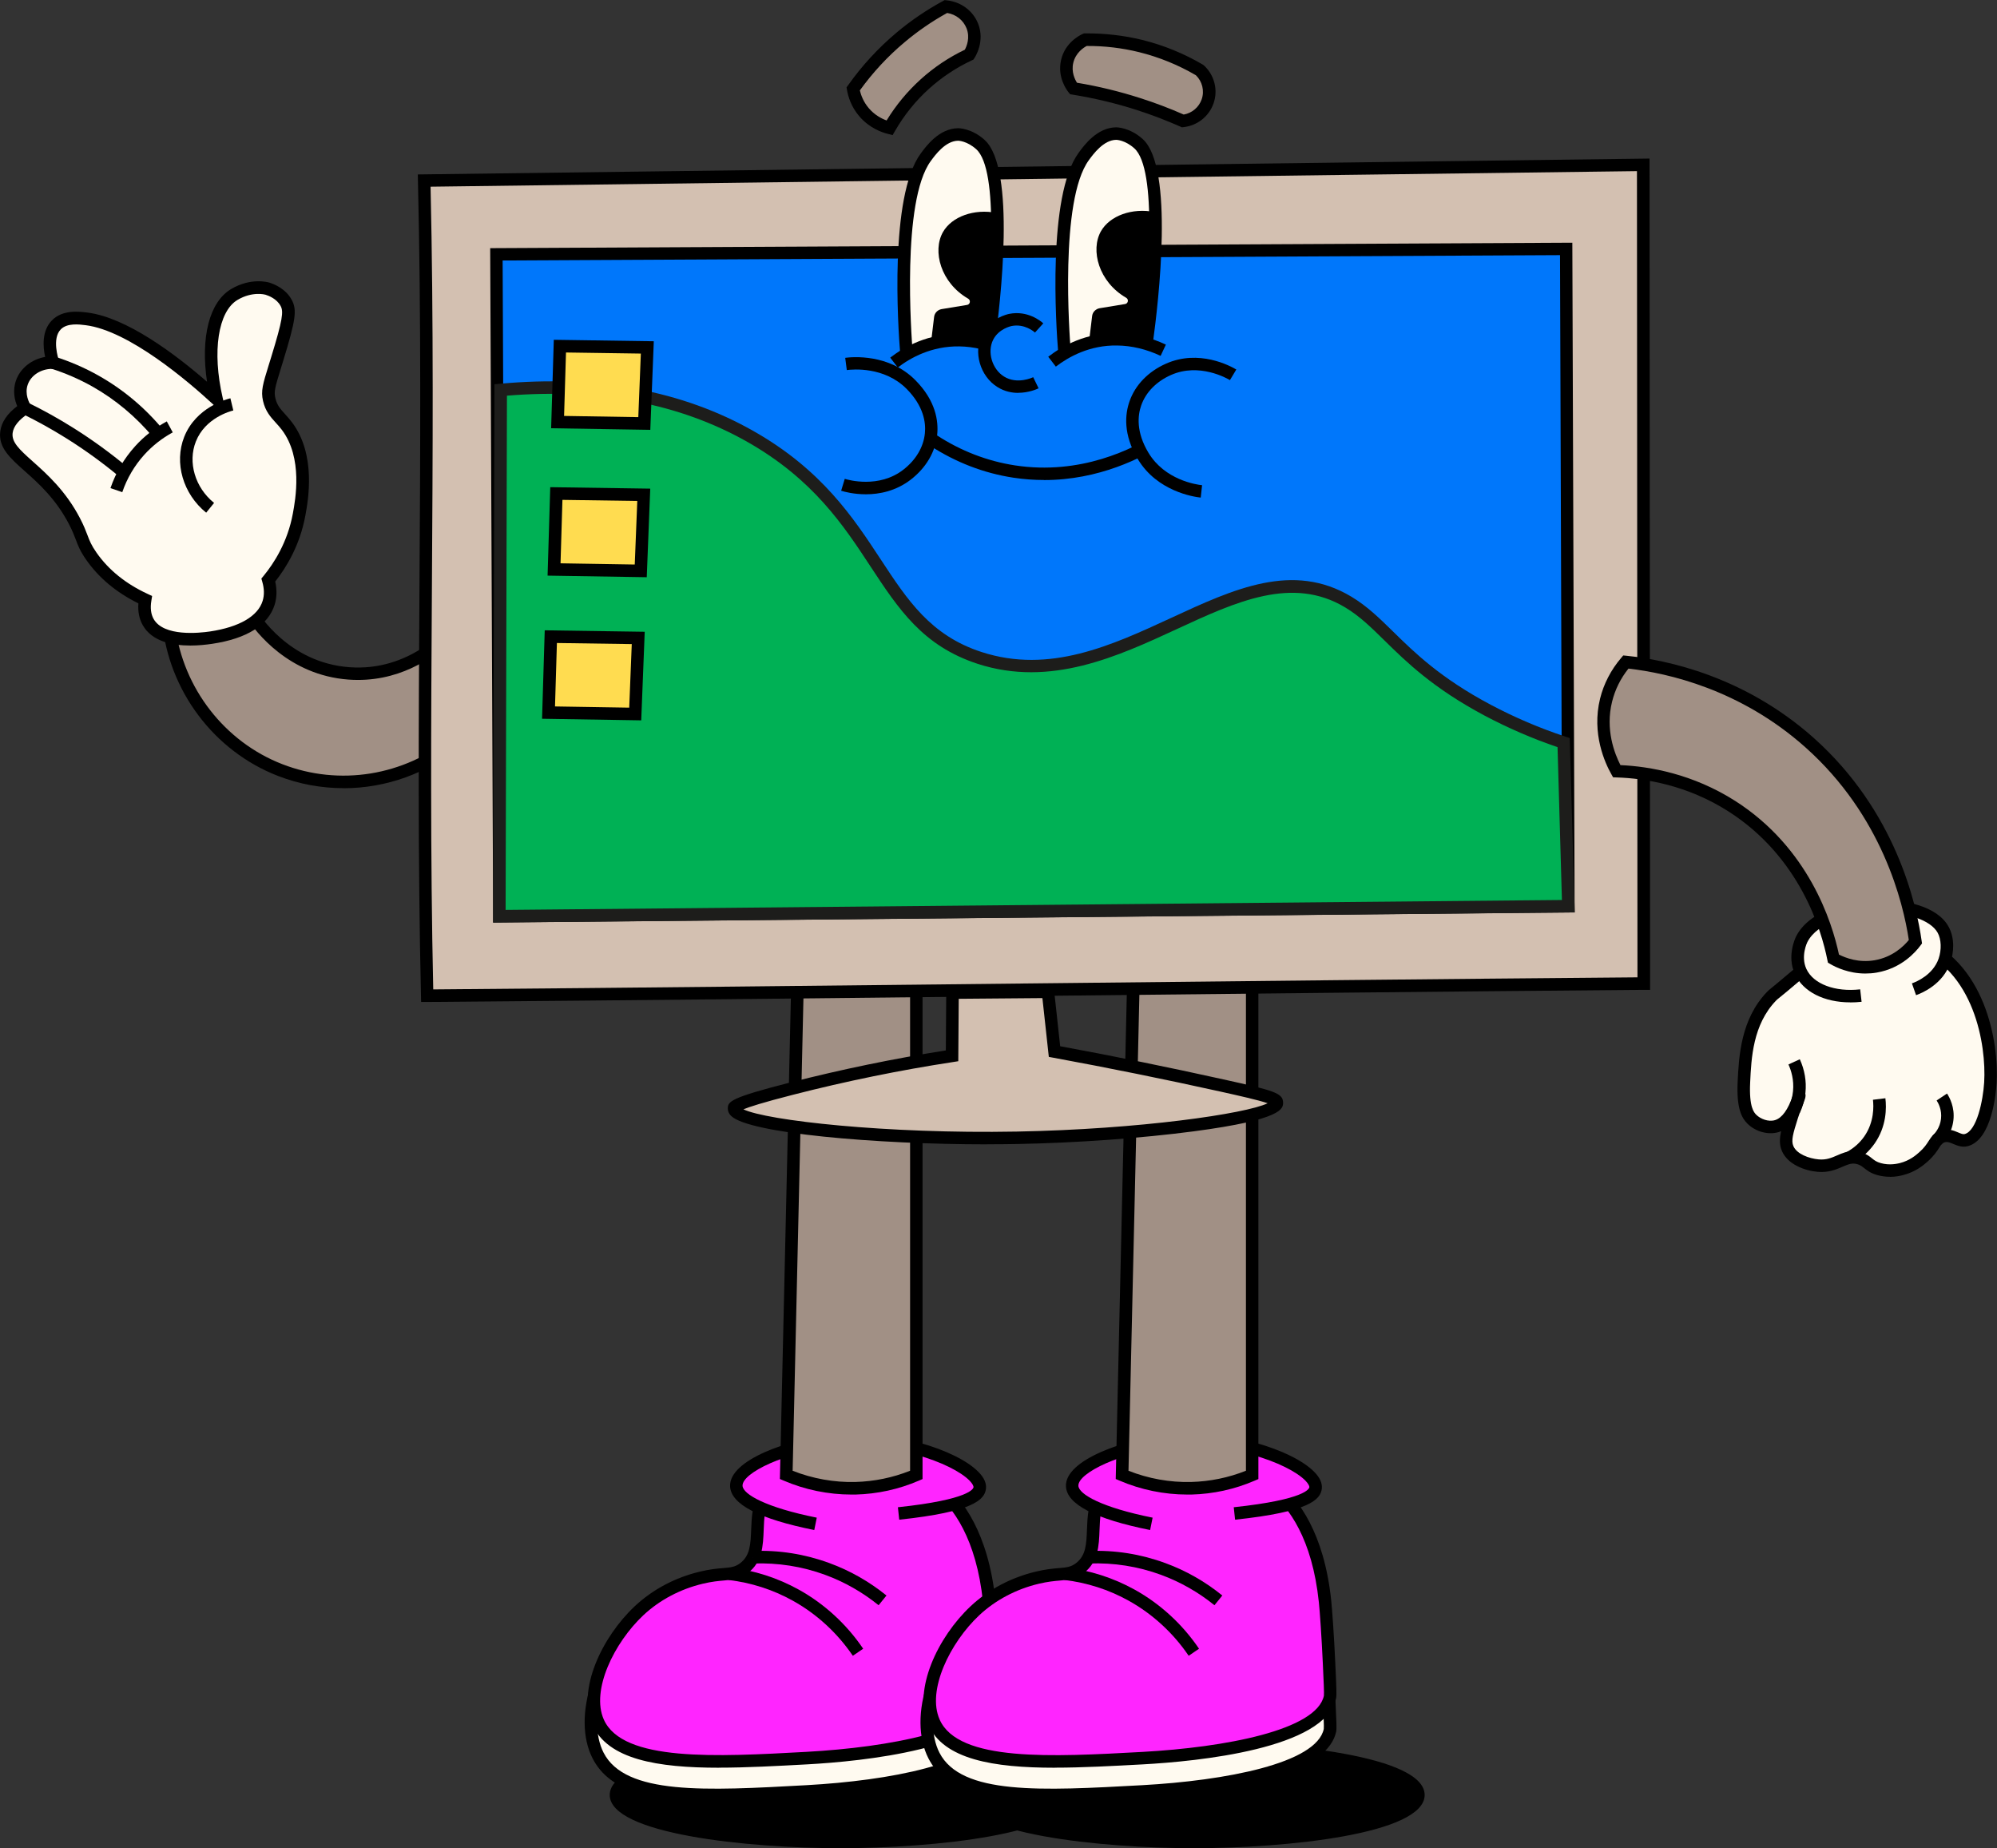 <?xml version="1.0" encoding="UTF-8"?>
<svg id="Capa_2" xmlns="http://www.w3.org/2000/svg" viewBox="0 0 314.55 291.05">
  <rect x="0" y="0" width="314.55" height="291.05" fill="#333333" stroke="none"/>
  <defs>
    <style>
      .cls-1 {
        fill: #ff25ff;
      }

      .cls-2 {
        fill: #1d1d1b;
      }

      .cls-3 {
        fill: #fffaf0;
      }

      .cls-4 {
        fill: #00b155;
      }

      .cls-5 {
        fill: #d3c0b1;
      }

      .cls-6 {
        fill: #0077fb;
      }

      .cls-7 {
        fill: #a19085;
      }

      .cls-8 {
        fill: #ffdc50;
      }
    </style>
  </defs>
  <g id="Capa_1-2" data-name="Capa_1">
    <g>
      <g>
        <ellipse cx="188.05" cy="282.66" rx="35.34" ry="7.38"/>
        <path d="M188.05,291.05c-14.61,0-36.35-2.23-36.35-8.38s21.74-8.38,36.35-8.38,36.35,2.23,36.35,8.38-21.74,8.38-36.35,8.38ZM188.05,276.29c-20.96,0-34.34,3.78-34.34,6.38s13.38,6.38,34.34,6.38,34.34-3.78,34.34-6.38-13.38-6.38-34.34-6.38Z"/>
      </g>
      <g>
        <ellipse cx="132.39" cy="282.66" rx="35.34" ry="7.38"/>
        <path d="M132.39,291.05c-14.61,0-36.35-2.23-36.35-8.38s21.74-8.38,36.35-8.38,36.35,2.23,36.35,8.38-21.74,8.38-36.35,8.38ZM132.39,276.29c-20.96,0-34.34,3.78-34.34,6.38s13.38,6.38,34.34,6.38,34.34-3.78,34.34-6.38-13.38-6.38-34.34-6.38Z"/>
      </g>
      <g>
        <g>
          <path class="cls-3" d="M117.17,252.21c-.71.15-3.5.75-6.69,1.49-5.5,1.26-8.25,1.9-9.08,2.27-6.11,2.75-10.5,14.02-7.19,20.49,3.7,7.22,16.04,6.58,32.87,5.66,5.15-.28,27.86-1.86,29.51-9.63.08-.37,0-2.03-.15-5.35-.29-6.12-.43-9.18-.63-9.72-3.35-8.82-30.54-6.88-38.64-5.2Z"/>
          <path d="M112.59,283.66c-9.66,0-16.48-1.34-19.25-6.75-1.64-3.2-1.67-7.63-.09-12.15,1.61-4.6,4.51-8.22,7.75-9.68.92-.41,3.52-1.01,9.22-2.32,3.15-.72,5.99-1.34,6.75-1.5,4.56-.94,13.59-1.74,21.35-1.36,10.61.53,16.8,2.94,18.41,7.17.25.66.35,2.62.7,10.02.19,4.05.23,5.13.13,5.6-1.69,7.98-21.84,9.94-30.42,10.41-5.34.29-10.23.56-14.55.56ZM134.04,251.76c-7.08,0-13.71.8-16.68,1.42h0c-.76.16-3.58.77-6.67,1.48-5.1,1.17-8.16,1.88-8.9,2.21-2.72,1.22-5.28,4.49-6.7,8.54-1.39,3.96-1.39,7.92-.02,10.6,3.43,6.69,16.01,6,31.94,5.12,13.07-.72,27.45-3.42,28.6-8.85.05-.34-.04-2.34-.17-5.1-.25-5.35-.41-8.88-.58-9.43-1.26-3.32-7.18-5.42-16.66-5.89-1.39-.07-2.79-.1-4.18-.1Z"/>
        </g>
        <g>
          <path class="cls-1" d="M120.58,235.08c-2.5,4.02.16,9.21-3.42,11.89-1.74,1.3-3.07.6-6.69,1.49-2.16.51-6.17,1.79-9.81,5.2-4.63,4.34-8.81,12.29-6.46,17.56,3.26,7.29,17.71,6.49,32.87,5.66,5.15-.28,27.86-1.86,29.51-9.63.08-.37,0-2.03-.15-5.35-.19-4.01-.47-8.21-.63-9.72-.25-2.41-1.28-12.47-8.03-17.98-8.32-6.81-23.33-5.34-27.2.89Z"/>
          <path d="M113.25,278.38c-9.71,0-17.49-1.3-19.94-6.76-2.45-5.47,1.48-13.8,6.68-18.68,2.81-2.63,6.35-4.51,10.25-5.44,1.57-.38,2.72-.48,3.65-.56,1.21-.1,1.88-.16,2.68-.76,1.59-1.19,1.66-3.01,1.75-5.32.08-2,.16-4.26,1.43-6.3h0c1.69-2.72,5.32-4.73,9.97-5.5,5.36-.89,13.09-.21,18.69,4.36,3.21,2.62,7.27,7.98,8.38,18.62.16,1.5.45,5.66.64,9.8.19,4.05.23,5.12.13,5.6-1.69,7.97-21.83,9.94-30.42,10.41-4.81.26-9.54.52-13.89.52ZM121.42,235.6c-.99,1.59-1.06,3.5-1.13,5.33-.1,2.49-.19,5.07-2.53,6.82-1.25.93-2.32,1.03-3.69,1.14-.91.08-1.93.17-3.36.51-3.57.85-6.81,2.57-9.37,4.96-4.6,4.32-8.29,11.83-6.23,16.44,2.98,6.67,17.69,5.86,31.92,5.08,13.07-.72,27.45-3.43,28.6-8.85.05-.34-.04-2.34-.17-5.1-.19-4.1-.47-8.21-.63-9.66-1.04-10-4.75-14.93-7.67-17.32-4.2-3.43-10.92-4.98-17.12-3.95-4.09.68-7.23,2.35-8.62,4.59h0Z"/>
        </g>
        <g>
          <path class="cls-1" d="M128.46,239.98c-2.79-.56-12.33-2.64-12.48-5.94-.15-3.16,8.3-6.44,15.31-7.13,11.51-1.14,23.39,4.3,23.04,7.43-.16,1.4-2.83,2.95-12.78,4.01"/>
          <path d="M128.27,240.95c-8.68-1.74-13.14-4.05-13.27-6.87-.2-4.21,9.45-7.49,16.19-8.16,9.2-.91,19.47,2.36,22.92,5.87.89.9,1.29,1.79,1.19,2.65-.2,1.72-1.97,3.64-13.66,4.88l-.21-1.96c11.36-1.21,11.88-2.95,11.91-3.15.02-.17-.14-.54-.63-1.05-2.77-2.81-12.23-6.19-21.33-5.29-7.54.74-14.51,4.07-14.42,6.11.06,1.34,3.7,3.42,11.69,5.02l-.39,1.93Z"/>
        </g>
        <g>
          <path class="cls-1" d="M114.84,247.83c2.43.29,6.32,1.05,10.5,3.37,5.27,2.92,8.34,6.82,9.82,9"/>
          <path d="M134.33,260.75c-2.44-3.6-5.71-6.6-9.48-8.69-3.14-1.74-6.55-2.83-10.13-3.25l.23-1.96c3.84.45,7.5,1.62,10.86,3.48,4.03,2.23,7.54,5.45,10.15,9.31l-1.63,1.11Z"/>
        </g>
        <g>
          <path class="cls-7" d="M126.11,132.71l18.21,12.09v87.47c-2.01.86-5.33,1.99-9.57,2.1-4.95.13-8.8-1.19-10.91-2.1.76-33.19,1.52-66.37,2.28-99.56Z"/>
          <path d="M134.1,235.36c-3.63,0-7.3-.75-10.65-2.19l-.61-.26,2.33-102.01,20.14,13.37v88.65l-.6.26c-3.16,1.36-6.51,2.09-9.94,2.18-.22,0-.45,0-.67,0ZM124.84,231.61c3.13,1.24,6.55,1.86,9.89,1.77,2.96-.08,5.86-.67,8.62-1.77v-86.29l-16.28-10.8-2.22,97.09Z"/>
        </g>
        <g>
          <path class="cls-1" d="M139.01,252.02c-1.86-1.51-4.76-3.5-8.69-4.94-4.84-1.78-9.12-1.95-11.74-1.85"/>
          <path d="M138.39,252.79c-2.54-2.05-5.36-3.66-8.41-4.78-3.64-1.34-7.46-1.93-11.36-1.79l-.08-1.97c4.16-.17,8.24.48,12.12,1.91,3.25,1.19,6.26,2.91,8.97,5.1l-1.24,1.53Z"/>
        </g>
        <g>
          <path class="cls-3" d="M170.06,252.21c-.71.15-3.5.75-6.69,1.49-5.5,1.26-8.25,1.9-9.08,2.27-6.11,2.75-10.5,14.02-7.19,20.49,3.7,7.22,16.04,6.58,32.87,5.66,5.15-.28,27.86-1.86,29.51-9.63.08-.37,0-2.03-.15-5.35-.29-6.12-.43-9.18-.63-9.72-3.35-8.82-30.54-6.88-38.64-5.2Z"/>
          <path d="M165.49,283.66c-9.66,0-16.48-1.34-19.25-6.75-1.64-3.2-1.67-7.63-.09-12.15,1.61-4.6,4.51-8.22,7.75-9.68.92-.41,3.51-1.01,9.2-2.32,3.43-.79,6.16-1.38,6.77-1.5h0c4.56-.94,13.6-1.74,21.35-1.36,10.61.53,16.8,2.94,18.41,7.17.25.66.35,2.61.69,9.97.19,4.1.24,5.18.14,5.65-1.69,7.98-21.84,9.94-30.42,10.41-5.34.29-10.23.56-14.55.56ZM170.26,253.18c-.77.16-3.6.78-6.67,1.48-5.11,1.18-8.16,1.88-8.9,2.21-2.72,1.22-5.28,4.49-6.7,8.54-1.39,3.96-1.39,7.92-.02,10.6,3.43,6.69,16.01,6,31.94,5.12,13.07-.72,27.44-3.42,28.6-8.85.05-.34-.04-2.33-.17-5.1-.25-5.37-.42-8.89-.58-9.43-1.26-3.32-7.18-5.42-16.66-5.88-8.52-.42-17.31.58-20.85,1.32h0Z"/>
        </g>
        <g>
          <path class="cls-1" d="M173.48,235.08c-2.5,4.02.16,9.21-3.42,11.89-1.74,1.3-3.07.6-6.69,1.49-2.16.51-6.17,1.79-9.81,5.2-4.63,4.34-8.81,12.29-6.46,17.56,3.26,7.29,17.71,6.49,32.87,5.66,5.15-.28,27.86-1.86,29.51-9.63.08-.37,0-2.03-.15-5.35-.19-4.01-.47-8.21-.63-9.72-.25-2.41-1.28-12.47-8.03-17.98-8.32-6.81-23.33-5.34-27.2.89Z"/>
          <path d="M166.15,278.38c-9.71,0-17.49-1.3-19.94-6.76-2.45-5.47,1.48-13.8,6.68-18.68,2.81-2.63,6.35-4.51,10.25-5.44,1.56-.38,2.72-.48,3.65-.56,1.21-.1,1.88-.16,2.67-.76,1.59-1.19,1.66-3.01,1.75-5.32.08-2,.16-4.26,1.43-6.3h0c1.69-2.72,5.32-4.73,9.97-5.5,5.36-.89,13.09-.22,18.69,4.36,3.21,2.62,7.26,7.98,8.38,18.61.16,1.51.45,5.67.64,9.81.19,4.05.23,5.12.13,5.6-1.69,7.98-21.84,9.94-30.42,10.41-4.81.26-9.54.52-13.89.52ZM174.32,235.6c-.99,1.59-1.06,3.49-1.13,5.33-.09,2.49-.19,5.07-2.53,6.83-1.25.93-2.32,1.03-3.69,1.14-.91.08-1.93.17-3.36.51-3.57.85-6.81,2.57-9.37,4.96-4.6,4.32-8.29,11.83-6.23,16.44,2.98,6.67,17.69,5.86,31.92,5.08,13.07-.72,27.45-3.43,28.6-8.85.05-.34-.04-2.33-.17-5.09-.19-4.1-.47-8.21-.63-9.67-1.05-10-4.75-14.93-7.67-17.32-4.2-3.43-10.92-4.98-17.12-3.95-4.09.68-7.23,2.36-8.62,4.59h0Z"/>
        </g>
        <g>
          <path class="cls-1" d="M181.36,239.98c-2.79-.56-12.33-2.64-12.48-5.94-.15-3.16,8.3-6.44,15.31-7.13,11.51-1.14,23.39,4.3,23.04,7.43-.16,1.4-2.83,2.95-12.78,4.01"/>
          <path d="M181.17,240.95c-8.68-1.74-13.14-4.05-13.27-6.87-.2-4.21,9.45-7.49,16.19-8.16,9.2-.91,19.47,2.36,22.92,5.87.89.9,1.29,1.79,1.19,2.65-.2,1.72-1.97,3.64-13.66,4.88l-.21-1.96c11.36-1.21,11.88-2.95,11.91-3.15.02-.17-.14-.54-.63-1.05-2.77-2.81-12.23-6.19-21.33-5.29-7.54.74-14.51,4.07-14.42,6.11.06,1.34,3.7,3.42,11.69,5.02l-.39,1.93Z"/>
        </g>
        <g>
          <path class="cls-1" d="M167.74,247.83c2.43.29,6.32,1.05,10.5,3.37,5.27,2.92,8.34,6.82,9.82,9"/>
          <path d="M187.23,260.75c-2.44-3.6-5.71-6.6-9.48-8.69-3.14-1.74-6.55-2.83-10.13-3.25l.23-1.96c3.84.45,7.5,1.62,10.86,3.48,4.03,2.23,7.54,5.45,10.15,9.31l-1.63,1.11Z"/>
        </g>
        <g>
          <path class="cls-7" d="M179.01,132.71l18.21,12.09v87.47c-2.01.86-5.33,1.99-9.57,2.1-4.95.13-8.8-1.19-10.91-2.1.76-33.19,1.52-66.37,2.28-99.56Z"/>
          <path d="M187,235.36c-3.63,0-7.3-.75-10.65-2.19l-.61-.26,2.33-102.01,20.14,13.37v88.65l-.6.26c-3.16,1.36-6.51,2.09-9.94,2.18-.22,0-.45,0-.67,0ZM177.74,231.61c3.13,1.24,6.54,1.86,9.89,1.77,2.96-.08,5.86-.67,8.62-1.77v-86.29l-16.28-10.8-2.22,97.09Z"/>
        </g>
        <g>
          <path class="cls-1" d="M191.91,252.02c-1.86-1.51-4.76-3.5-8.69-4.94-4.84-1.78-9.12-1.95-11.74-1.85"/>
          <path d="M191.29,252.79c-2.53-2.05-5.36-3.66-8.4-4.78-3.64-1.34-7.46-1.94-11.36-1.79l-.08-1.97c4.16-.17,8.24.48,12.12,1.91,3.25,1.19,6.26,2.91,8.96,5.1l-1.24,1.53Z"/>
        </g>
        <g>
          <path class="cls-7" d="M39.41,96.35c.42.72,5.43,8.95,15.53,9.7,10.17.76,16.35-6.73,16.86-7.37.11,5.95.22,11.9.33,17.85-7.79,6.57-18.55,8.41-28,4.75-9.82-3.8-16.66-12.94-17.62-23.5,4.3-.48,8.6-.95,12.89-1.43Z"/>
          <path d="M54.11,124.12c-3.48,0-6.98-.63-10.33-1.93-10.1-3.91-17.26-13.46-18.25-24.33l-.09-.96,14.49-1.6.32.55c.51.87,5.24,8.51,14.76,9.22,9.6.72,15.39-6.21,16.02-7l1.71-2.14.39,21.06-.36.3c-5.33,4.49-11.96,6.84-18.66,6.84ZM27.6,98.64c1.24,9.73,7.78,18.19,16.89,21.71,8.98,3.48,19.14,1.83,26.65-4.29l-.27-14.95c-2.65,2.5-8.19,6.49-16,5.91-9.39-.7-14.57-7.5-15.97-9.64l-11.3,1.25Z"/>
        </g>
        <g>
          <path class="cls-5" d="M66.82,28.44c1,42.66-.53,85.7.47,128.36,63.03-.51,128.6-1.4,191.63-1.91-.03-42.98-.06-85.96-.09-128.93l-192.02,2.48Z"/>
          <path d="M66.33,157.8l-.02-.97c-.5-21.34-.37-43.14-.24-64.21.13-21.06.27-42.84-.24-64.15l-.02-1,194.01-2.5.09,130.91h-.98c-31.51.26-64.2.62-95.81.96s-64.3.7-95.82.95h-.97ZM67.82,29.41c.48,21.03.34,42.47.21,63.22-.13,20.74-.26,42.18.21,63.18,31.21-.25,63.56-.61,94.84-.95,31.29-.34,63.62-.69,94.84-.95l-.08-126.96-190.03,2.45Z"/>
        </g>
        <g>
          <polygon class="cls-6" points="78.19 40.05 78.65 144.29 247.04 142.71 246.69 39.2 78.19 40.05"/>
          <path d="M77.68,145.28l-.47-106.2,170.45-.86.36,105.46-170.34,1.6ZM79.17,41.02l.45,102.29,166.44-1.56-.34-101.57-166.54.84Z"/>
        </g>
        <g>
          <path class="cls-4" d="M246.29,116.95c-2.84-.94-7.1-2.52-11.96-5.11-13.07-6.95-15.78-13.32-21.94-17.02-17.34-10.44-35.65,16.08-58.07,8.8-16.72-5.43-15.01-22.93-36.14-34.89-13.91-7.88-28.76-8.28-39.32-7.31-.07,27.63-.14,55.25-.22,82.88l168.39-1.58-.74-25.76Z"/>
          <path class="cls-2" d="M77.66,145.29l.22-84.78.89-.08c15.3-1.4,28.72,1.1,39.89,7.44,10.79,6.11,15.73,13.63,20.08,20.25,4.22,6.42,7.86,11.96,15.87,14.56,10.72,3.48,20.47-1.03,29.9-5.39,9.85-4.56,19.16-8.86,28.37-3.31,2.48,1.49,4.38,3.36,6.58,5.51,3.31,3.25,7.43,7.29,15.32,11.48,3.77,2,7.74,3.7,11.81,5.04l.66.22.79,27.46-170.39,1.6ZM79.85,62.31l-.21,80.98,166.38-1.56-.69-24.07c-3.94-1.34-7.79-3.01-11.46-4.95-8.14-4.33-12.37-8.48-15.77-11.82-2.11-2.07-3.93-3.86-6.21-5.23-8.32-5.01-17.17-.92-26.53,3.41-9.32,4.31-19.89,9.19-31.34,5.48-8.67-2.82-12.49-8.63-16.91-15.35-4.23-6.44-9.03-13.74-19.41-19.62-10.61-6.01-23.33-8.45-37.85-7.27Z"/>
        </g>
        <g>
          <polygon class="cls-8" points="86.76 100.26 100.53 100.46 100.06 112.44 86.4 112.22 86.76 100.26"/>
          <path d="M101,113.44l-15.62-.25.42-13.93,15.75.23-.55,13.95ZM87.41,111.25l11.7.19.4-10.01-11.79-.17-.3,10Z"/>
        </g>
        <g>
          <polygon class="cls-8" points="87.63 77.72 101.4 77.92 100.93 89.9 87.27 89.68 87.63 77.72"/>
          <path d="M101.87,90.9l-15.62-.25.42-13.93,15.75.23-.55,13.95ZM88.28,88.71l11.7.19.4-10.01-11.79-.17-.3,10Z"/>
        </g>
        <g>
          <polygon class="cls-8" points="88.18 54.5 101.96 54.7 101.48 66.69 87.82 66.47 88.18 54.5"/>
          <path d="M102.43,67.69l-15.62-.25.42-13.93,15.75.23-.55,13.95ZM88.84,65.5l11.7.19.4-10.01-11.79-.17-.3,10Z"/>
        </g>
        <g>
          <path class="cls-5" d="M150.02,156.31l-.07,9.96c-6.48.99-15.13,2.57-25.24,5.16-8.64,2.21-9.09,2.78-9.09,3.16.05,2.62,23.27,5,44.52,4.6,19.4-.36,41-3.11,40.98-5.54,0-.68-1.7-1.16-8.64-2.7-10.61-2.35-19.6-4.1-26.39-5.34-.34-3.14-.68-6.28-1.03-9.41l-15.04.12Z"/>
          <path d="M155.47,180.21c-17.7,0-37.48-1.75-40.29-4.46-.44-.42-.54-.86-.54-1.15-.02-1.14.35-1.71,9.83-4.13,8.1-2.07,16.34-3.77,24.51-5.05l.07-10.09,16.9-.14,1.04,9.57c8.48,1.56,17.13,3.32,25.7,5.22,7.91,1.75,9.39,2.13,9.41,3.65,0,.93.03,2.67-14.06,4.53-8.16,1.08-18.58,1.83-27.88,2-1.54.03-3.1.04-4.69.04ZM117.08,174.69c3.65,1.77,22.56,3.89,43.04,3.51,19.41-.36,36.16-2.81,39.55-4.46-1.41-.5-4.8-1.25-7.4-1.83-8.8-1.95-17.66-3.74-26.35-5.34l-.72-.13-1.01-9.26-13.18.11-.07,9.83-.83.13c-8.37,1.28-16.83,3.01-25.15,5.14-4.86,1.24-6.96,1.93-7.88,2.31Z"/>
        </g>
        <g>
          <path class="cls-3" d="M283.45,172.58c.05.02-.66,1.58-1.18,3.23-.77,2.45-1.21,3.81-.67,5.06.74,1.72,3.05,2.52,4.8,2.68,3.03.27,4.19-1.94,6.58-1.12,1.28.44,1.37,1.22,3.01,1.67,1.6.44,2.98.12,3.46,0,1.79-.43,2.95-1.44,3.52-1.94,1.85-1.64,1.67-2.74,2.95-3.19,1.54-.54,2.53.9,3.79.56,3.23-.86,3.76-8.54,3.79-9.04.39-6.36-1.81-18.59-11.82-22.19-6.9-2.48-13.12.71-13.85,1.1-1,.87-2.51,2.18-4.36,3.75-4.26,3.62-4,3.29-4.43,3.73-3.9,4.05-4.17,9.6-4.35,13.53-.18,3.85.52,5.11,1.24,5.83.95.95,2.58,1.52,3.97,1.09,2.55-.79,3.45-4.78,3.53-4.75Z"/>
          <path d="M297.69,185.32c-.58,0-1.25-.07-1.96-.26-1.09-.3-1.65-.75-2.1-1.11-.32-.25-.55-.44-.97-.58-.85-.29-1.43-.07-2.47.38-.97.42-2.19.94-3.89.79-2.02-.18-4.7-1.15-5.62-3.27-.42-.97-.39-1.93-.13-3.13-.12.05-.24.09-.36.13-1.63.51-3.67-.04-4.96-1.33-.87-.87-1.73-2.34-1.53-6.57.19-3.92.47-9.85,4.63-14.17.21-.22.28-.28.7-.62.47-.38,1.43-1.17,3.8-3.18,1.85-1.57,3.35-2.87,4.36-3.74l.18-.13c1.2-.64,7.56-3.7,14.65-1.15,10.74,3.86,12.85,16.85,12.47,23.18-.09,1.48-.72,8.92-4.52,9.93-.91.24-1.68-.08-2.3-.34-.61-.26-.98-.4-1.42-.24-.34.12-.46.29-.81.84-.35.55-.83,1.29-1.81,2.16-.56.5-1.88,1.66-3.94,2.16-.32.08-1.05.26-2,.26ZM291.93,181.27c.43,0,.88.07,1.37.24.74.25,1.18.6,1.56.91.39.31.69.55,1.4.75,1.37.38,2.57.09,2.96,0,1.59-.39,2.61-1.29,3.1-1.73.78-.69,1.14-1.25,1.46-1.75.41-.63.82-1.28,1.81-1.63,1.19-.42,2.15-.02,2.85.28.47.2.78.32,1.02.25,1.91-.51,2.89-5.27,3.07-8.15.35-5.82-1.53-17.74-11.17-21.2-6.14-2.21-11.67.32-12.96.99-1.01.87-2.48,2.15-4.29,3.68-2.38,2.03-3.36,2.82-3.83,3.2-.32.26-.37.29-.53.46-3.65,3.78-3.9,9.05-4.08,12.89-.19,3.94.62,4.74.96,5.09.65.65,1.92,1.17,2.97.84,1.09-.34,2.03-1.63,2.78-3.84.12-.36.24-.69.65-.87l.4-.17.4.18h0c.88.4.55,1.22.26,1.94-.02.05-.04.1-.06.16-.05.14-.11.3-.18.46-.21.54-.46,1.2-.67,1.87-.76,2.4-1.08,3.5-.7,4.37.53,1.24,2.44,1.95,3.98,2.09,1.2.11,2.04-.25,2.93-.64.74-.32,1.55-.67,2.51-.67Z"/>
        </g>
        <g>
          <path class="cls-3" d="M295.99,173.07c.1.82.36,3.75-1.54,6.46-1.03,1.47-2.29,2.3-3.07,2.73"/>
          <path d="M291.86,183.13l-.95-1.73c1.1-.6,2.04-1.44,2.73-2.43,1.59-2.28,1.49-4.8,1.37-5.78l1.96-.24c.18,1.49.21,4.41-1.71,7.15-.87,1.24-2.04,2.29-3.4,3.03Z"/>
        </g>
        <g>
          <path class="cls-3" d="M305.87,172.75c.23.35,1.07,1.7.85,3.56-.22,1.86-1.34,2.98-1.65,3.27"/>
          <path d="M305.74,180.3l-1.35-1.44c.35-.33,1.18-1.24,1.34-2.66.17-1.42-.43-2.51-.69-2.9l1.64-1.09c.38.58,1.25,2.15,1,4.22-.24,2.07-1.45,3.4-1.96,3.87Z"/>
        </g>
        <g>
          <path class="cls-3" d="M301.47,155.78c.54-.19,3.7-1.36,4.8-4.48.53-1.52.57-3.49-.22-4.91-3-5.38-19.03-4.91-22.27,1.54-.06.12-1.28,2.65-.15,5.08,1.27,2.73,5.01,4.27,9.48,3.77"/>
          <path d="M291.42,157.85c-4.08,0-7.39-1.65-8.69-4.43-1.35-2.89.11-5.81.17-5.94,2.06-4.1,8.19-5.67,12.81-5.77,4.22-.09,9.4.96,11.2,4.2,1.04,1.86.83,4.17.29,5.72-1.18,3.37-4.43,4.75-5.4,5.09l-.65-1.86c.76-.27,3.3-1.34,4.2-3.88.49-1.41.43-3.06-.15-4.1-1.12-2-4.9-3.28-9.44-3.19-4.39.09-9.53,1.58-11.09,4.69-.01.02-1.08,2.2-.14,4.22,1.1,2.36,4.5,3.65,8.47,3.2l.22,1.96c-.61.07-1.21.1-1.79.1Z"/>
        </g>
        <g>
          <path class="cls-7" d="M254.65,121.44c3.62.11,10.84.85,18.12,5.5,12.54,8,15.48,21.32,16.02,24.03.69.41,3.27,1.8,6.64,1.22,3.79-.65,5.84-3.31,6.26-3.89-.58-4.16-3.22-19.38-16.69-31.37-11.56-10.29-24.37-12.21-28.92-12.68-.96,1.12-2.41,3.14-3.11,6.01-1.36,5.51,1.02,10.03,1.68,11.19Z"/>
          <path d="M293.82,153.31c-2.64,0-4.67-.99-5.52-1.49l-.38-.22-.09-.43c-.92-4.63-4.29-16.18-15.58-23.39-6.54-4.17-13.19-5.21-17.62-5.35l-.55-.02-.27-.48c-.99-1.74-3.14-6.39-1.78-11.91.57-2.32,1.72-4.54,3.32-6.41l.33-.39.51.05c6.32.65,18.55,3.2,29.48,12.93,12.92,11.51,16.2,26.19,17.01,31.97l.06.4-.24.32c-.78,1.06-3.02,3.61-6.89,4.27-.62.11-1.22.15-1.79.15ZM289.67,150.33c1.04.53,3.1,1.32,5.6.89,2.83-.49,4.59-2.21,5.39-3.19-.87-5.82-4.16-19.55-16.31-30.36-10.22-9.1-21.63-11.67-27.85-12.38-1.25,1.57-2.11,3.31-2.58,5.21-1.09,4.4.39,8.18,1.32,9.99,4.67.21,11.41,1.4,18.06,5.63,11.58,7.39,15.27,19.07,16.36,24.22Z"/>
        </g>
        <path d="M283.47,175.32l-1.78-.84c.4-.84.64-1.72.73-2.63.18-1.79-.29-3.28-.72-4.22l1.79-.82c.76,1.66,1.07,3.47.89,5.23-.11,1.13-.42,2.23-.91,3.27Z"/>
        <g>
          <path class="cls-3" d="M42.31,94.91c-1.33,4.35-7.7,5.3-9.08,5.51-1.13.17-7.83,1.17-9.89-2.45-.68-1.2-.65-2.54-.48-3.53-2.53-1.17-5.95-3.21-8.49-6.87-1.54-2.2-1.26-2.85-2.65-5.51-4.35-8.31-11.2-9.97-10.71-13.97.11-.91.65-2.29,2.95-3.81-.16-.26-1.22-2.04-.52-4.03.66-1.9,2.65-3.2,4.92-3.14-.16-.47-1.33-4.07.5-5.95,1.34-1.38,3.59-1.09,4.75-.95,7.54.94,17.61,9.95,20.5,12.6-1.8-7.74-.68-14.38,2.8-16.45,2.79-1.65,5.2-.92,5.2-.92.31.09,2.09.64,2.96,2.24.67,1.23.51,2.56-1.43,8.87-1.21,3.94-1.59,4.86-1.25,6.34.45,1.95,1.63,2.64,2.78,4.16,3.64,4.78,2.37,11.62,1.94,13.97-.94,5.09-3.44,8.6-4.84,10.3.25.87.47,2.18.05,3.57Z"/>
          <path d="M29.99,101.66c-2.87,0-6.05-.65-7.5-3.2-.56-.98-.79-2.14-.69-3.44-3.48-1.72-6.25-4.03-8.24-6.89-.95-1.37-1.26-2.19-1.62-3.15-.25-.65-.53-1.39-1.09-2.47-2.09-3.99-4.78-6.39-6.95-8.32-2.33-2.08-4.17-3.71-3.86-6.23.18-1.45,1.07-2.79,2.67-4-.39-.93-.76-2.42-.19-4.04.67-1.93,2.47-3.34,4.59-3.71-.35-1.6-.54-4.11,1.06-5.75,1.69-1.73,4.31-1.4,5.58-1.24,6.17.77,13.81,6.51,18.86,10.9-1.04-6.99.36-12.57,3.81-14.61,3.12-1.85,5.88-1.05,5.99-1.01.74.23,2.58.94,3.54,2.72.86,1.59.64,3.12-1.35,9.63l-.36,1.17c-.92,2.97-1.11,3.64-.87,4.67.26,1.13.8,1.72,1.55,2.55.32.36.69.76,1.05,1.24,3.9,5.13,2.56,12.37,2.12,14.75-.86,4.65-2.99,8.14-4.74,10.35.29,1.28.26,2.49-.08,3.62h0c-.99,3.24-4.4,5.38-9.87,6.19-.96.14-2.15.27-3.39.27ZM8.21,58.09c-1.76,0-3.33,1.01-3.84,2.48-.53,1.51.27,2.92.43,3.19l.5.81-.8.52c-1.54,1.01-2.38,2.06-2.51,3.1-.17,1.42.98,2.53,3.22,4.52,2.16,1.93,5.13,4.57,7.38,8.88.62,1.19.92,1.98,1.19,2.69.34.9.59,1.55,1.4,2.72,1.91,2.74,4.63,4.94,8.1,6.54l.68.32-.12.74c-.19,1.15-.07,2.12.36,2.88,1.6,2.81,7.21,2.21,8.89,1.96,4.6-.69,7.54-2.4,8.28-4.82h0c.28-.91.26-1.92-.06-3.01l-.14-.5.33-.4c1.65-2,3.8-5.33,4.63-9.85.4-2.17,1.62-8.76-1.75-13.19-.31-.41-.63-.76-.94-1.1-.81-.89-1.64-1.8-2.01-3.43-.36-1.58-.04-2.62.91-5.69l.36-1.16c1.84-5.99,1.98-7.23,1.5-8.11-.61-1.13-1.87-1.61-2.38-1.77-.08-.02-2.07-.57-4.41.82-3.06,1.82-4.02,8.14-2.34,15.38l.72,3.12-2.35-2.17c-3.72-3.43-13.11-11.49-19.95-12.35-1.02-.13-2.92-.37-3.92.66-1.41,1.44-.4,4.59-.28,4.95l.45,1.34-1.41-.04s-.08,0-.12,0Z"/>
        </g>
        <g>
          <path class="cls-3" d="M36.52,63.68c-.43.1-4.91,1.24-6.59,5.49-1.45,3.66-.2,8.08,3.17,10.8"/>
          <path d="M32.48,80.74c-3.65-2.95-5.08-7.85-3.47-11.93,1.85-4.68,6.73-5.96,7.28-6.09l.46,1.92c-.45.11-4.42,1.15-5.9,4.89-1.3,3.28-.12,7.26,2.87,9.67l-1.24,1.53Z"/>
        </g>
        <g>
          <path class="cls-3" d="M26.74,67.22c-1.26.68-3.04,1.85-4.75,3.74-2.12,2.35-3.15,4.75-3.66,6.23"/>
          <path d="M19.27,77.51l-1.87-.64c.84-2.45,2.14-4.66,3.86-6.57,1.43-1.59,3.12-2.91,5.01-3.94l.94,1.73c-1.69.92-3.2,2.11-4.49,3.53-1.54,1.71-2.71,3.69-3.46,5.89Z"/>
        </g>
        <g>
          <path class="cls-3" d="M8.36,57.11c1.96.62,4.23,1.53,6.63,2.87,4.73,2.66,7.96,5.92,9.98,8.35"/>
          <path d="M24.2,68.96c-2.75-3.31-6.02-6.05-9.7-8.12-2.04-1.14-4.2-2.08-6.44-2.79l.6-1.88c2.37.75,4.66,1.74,6.81,2.95,3.9,2.19,7.35,5.07,10.25,8.58l-1.52,1.26Z"/>
        </g>
        <g>
          <path class="cls-3" d="M3.96,64.28c2.19,1.07,4.54,2.35,6.98,3.88,3.33,2.08,6.2,4.23,8.61,6.25"/>
          <path d="M18.92,75.17c-2.69-2.25-5.55-4.32-8.51-6.17-2.22-1.39-4.53-2.67-6.89-3.83l.87-1.77c2.42,1.18,4.79,2.5,7.07,3.93,3.04,1.9,5.97,4.03,8.72,6.33l-1.26,1.51Z"/>
        </g>
        <g>
          <path class="cls-3" d="M180.6,53.86c.37-2.65,3.6-26.84-1.29-31.24-1.78-1.6-3.5-1.59-3.5-1.59-2.5.02-4.33,2.51-5.13,3.61-4.87,6.66-3.24,28.14-3.03,30.67"/>
          <path d="M166.67,55.4c-.33-4.05-1.71-24.59,3.22-31.33.87-1.2,2.92-3.99,5.92-4.02.07,0,2.12,0,4.17,1.84,5,4.5,2.49,25.71,1.61,32.11l-1.95-.27c1.35-9.74,2.67-27.1-.97-30.37-1.45-1.3-2.79-1.34-2.84-1.34-2,.01-3.63,2.25-4.33,3.21-4.62,6.32-3.04,27.61-2.85,30.01l-1.96.16Z"/>
        </g>
        <path d="M171.54,53.78l.48-4c.07-.63.56-1.13,1.18-1.24,1.34-.22,2.68-.44,4.01-.66.5-.08.61-.74.17-.99-4.31-2.49-5.67-7.49-3.96-10.49,1.38-2.41,4.87-3.72,8.49-3l-1.56,20.3c-1.21-.26-2.78-.47-4.6-.44-1.66.03-3.09.25-4.22.51Z"/>
        <g>
          <path class="cls-3" d="M155.71,54c.37-2.65,3.6-26.84-1.29-31.24-1.78-1.6-3.5-1.59-3.5-1.59-2.5.02-4.33,2.51-5.13,3.61-4.87,6.66-3.24,28.14-3.03,30.67"/>
          <path d="M141.78,55.54c-.33-4.05-1.71-24.59,3.22-31.33.87-1.2,2.92-3.99,5.92-4.02.08,0,2.12,0,4.16,1.84,5,4.5,2.49,25.71,1.61,32.11l-1.95-.27c1.35-9.74,2.67-27.1-.97-30.37-1.45-1.3-2.79-1.34-2.84-1.34-2,.01-3.63,2.25-4.33,3.21-4.62,6.32-3.04,27.61-2.85,30.01l-1.96.16Z"/>
        </g>
        <path d="M146.65,53.92l.48-4c.07-.63.56-1.13,1.18-1.24,1.34-.22,2.68-.44,4.01-.66.5-.08.61-.74.17-.99-4.31-2.49-5.67-7.49-3.96-10.49,1.38-2.41,4.87-3.72,8.49-3l-1.56,20.3c-1.21-.26-2.78-.47-4.6-.44-1.66.03-3.09.25-4.22.51Z"/>
        <g>
          <path class="cls-6" d="M165.71,56.96c1.65-1.27,5.25-3.6,10.29-3.53,3.04.04,5.55.94,7.23,1.73"/>
          <path d="M166.3,57.73l-1.19-1.55c2.26-1.74,5.99-3.82,10.9-3.73,2.56.04,5.13.65,7.63,1.82l-.83,1.77c-2.24-1.05-4.54-1.6-6.83-1.63-4.33-.08-7.66,1.78-9.68,3.33Z"/>
        </g>
        <g>
          <path class="cls-6" d="M140.81,57.1c1.65-1.27,5.25-3.6,10.29-3.53,3.04.04,5.55.94,7.23,1.73"/>
          <path d="M141.41,57.87l-1.19-1.55c2.26-1.74,5.96-3.8,10.9-3.73,2.56.04,5.13.65,7.63,1.82l-.83,1.77c-2.24-1.05-4.54-1.6-6.83-1.63-4.35-.06-7.67,1.78-9.68,3.33Z"/>
        </g>
        <g>
          <path class="cls-6" d="M163.67,51.64c-.2-.18-2.01-1.76-4.52-1.26-.18.04-2.5.53-3.58,2.66-1.21,2.38-.28,5.63,2.07,7.09,2.51,1.55,5.32.25,5.53.15"/>
          <path d="M160.38,61.87c-1.01,0-2.15-.22-3.26-.91-2.75-1.7-3.86-5.53-2.42-8.35,1.28-2.53,3.96-3.12,4.26-3.18,2.9-.58,4.98,1.14,5.37,1.49l-1.31,1.45c-.16-.15-1.65-1.43-3.68-1.03-.08.02-2.02.42-2.9,2.15-.98,1.93-.18,4.64,1.71,5.81,2.08,1.29,4.49.15,4.59.1l.85,1.75c-.22.11-1.54.71-3.21.71Z"/>
        </g>
        <g>
          <path class="cls-6" d="M182.99,68.95c-2.61,1.7-11.61,7.08-23.26,5.3-5.73-.87-10.04-3.16-12.67-4.87"/>
          <path d="M164.46,75.59c-1.57,0-3.19-.11-4.88-.37-4.63-.71-9.02-2.4-13.06-5.02l1.06-1.64c3.8,2.47,7.94,4.06,12.29,4.73,10.32,1.57,18.58-2.55,22.58-5.15l1.06,1.64c-3.59,2.33-10.41,5.82-19.06,5.82Z"/>
        </g>
        <g>
          <path class="cls-6" d="M194.22,59.03c-.52-.31-5.27-3.05-10.2-.85-.68.3-3.93,1.75-5.19,5.33-1.4,3.96.72,7.47,1.23,8.32,2.89,4.79,8.41,5.49,9.16,5.57"/>
          <path d="M189.12,78.36c-1.12-.12-6.85-.99-9.89-6.04-2.37-3.92-2.02-7.14-1.31-9.14.9-2.56,2.93-4.66,5.71-5.9,5.22-2.33,10.16.35,11.1.91l-1,1.67c-.48-.29-4.86-2.78-9.3-.8-2.29,1.02-3.94,2.71-4.67,4.76-.57,1.61-.83,4.22,1.14,7.49,2.57,4.26,7.48,5,8.44,5.1l-.21,1.94Z"/>
        </g>
        <g>
          <path class="cls-7" d="M152.66,8.58c.13-.19,1.4-2.21.5-4.51-.67-1.7-2.29-2.89-4.16-3.07-2.12,1.15-4.6,2.72-7.15,4.87-3.37,2.83-5.79,5.75-7.46,8.11.12.7.48,2.22,1.7,3.66,1.5,1.76,3.35,2.31,4.02,2.48,1.06-1.85,2.82-4.43,5.58-6.93,2.57-2.32,5.11-3.75,6.97-4.62Z"/>
          <path d="M140.59,21.27l-.72-.18c-1.02-.25-2.97-.95-4.54-2.8-1.26-1.48-1.74-3.07-1.92-4.13l-.07-.4.24-.33c2.18-3.08,4.75-5.87,7.63-8.29,2.26-1.9,4.72-3.57,7.32-4.98l.26-.14.3.03c2.26.22,4.17,1.63,4.98,3.69,1.08,2.74-.41,5.14-.59,5.41l-.15.23-.25.12c-2.46,1.15-4.72,2.65-6.73,4.46-2.14,1.93-3.95,4.18-5.39,6.69l-.37.64ZM135.43,14.22c.19.79.58,1.83,1.4,2.8.91,1.08,2,1.65,2.82,1.95,1.47-2.41,3.28-4.59,5.38-6.49,2.08-1.88,4.41-3.44,6.94-4.65.29-.53.86-1.89.27-3.38-.51-1.28-1.66-2.18-3.05-2.41-2.38,1.31-4.63,2.86-6.71,4.61-2.65,2.22-5.01,4.77-7.04,7.58Z"/>
        </g>
        <g>
          <path class="cls-7" d="M188.97,11.05c1.35,1.25,1.84,3.18,1.24,4.91-.58,1.69-2.11,2.9-3.9,3.09-2.09-.93-4.42-1.84-7-2.67-3.73-1.19-7.18-1.96-10.23-2.45-.16-.2-1.53-1.94-.99-4.25.55-2.38,2.63-3.33,2.85-3.43,2.29-.03,5.32.16,8.75,1.01,4,.99,7.13,2.52,9.29,3.79Z"/>
          <path d="M186.16,20.05l-.24-.11c-2.24-.99-4.56-1.88-6.9-2.63-3.28-1.05-6.68-1.86-10.09-2.41l-.37-.06-.24-.29c-.31-.38-1.81-2.4-1.19-5.1.64-2.77,2.96-3.91,3.42-4.11l.18-.08h.2c3.01-.03,6.06.31,9,1.03,3.35.83,6.56,2.14,9.55,3.9l.17.13c1.64,1.52,2.23,3.85,1.5,5.95-.71,2.05-2.56,3.52-4.73,3.75l-.26.03ZM169.64,13.03c3.38.56,6.73,1.38,9.97,2.42,2.32.74,4.62,1.61,6.84,2.59,1.3-.23,2.39-1.14,2.83-2.4.46-1.33.1-2.81-.91-3.79-2.79-1.63-5.79-2.85-8.92-3.63-2.71-.67-5.51-1-8.28-.98-.48.25-1.74,1.05-2.12,2.67-.33,1.43.26,2.6.59,3.12Z"/>
        </g>
        <g>
          <path class="cls-6" d="M132.77,76.35c.58.18,5.84,1.7,10.11-1.6.59-.46,3.4-2.63,3.77-6.41.41-4.18-2.48-7.08-3.17-7.78-3.95-3.96-9.47-3.33-10.23-3.23"/>
          <path d="M136.4,77.84c-1.92,0-3.42-.4-3.91-.56l.57-1.87c.54.17,5.38,1.54,9.22-1.44,1.98-1.53,3.19-3.57,3.4-5.74.17-1.7-.2-4.29-2.89-7-3.51-3.52-8.45-3.08-9.41-2.95l-.25-1.93c1.12-.15,6.89-.67,11.04,3.51,3.23,3.25,3.66,6.45,3.45,8.57-.27,2.71-1.74,5.22-4.15,7.09-2.37,1.83-4.98,2.32-7.08,2.32Z"/>
        </g>
      </g>
    </g>
  </g>
</svg>